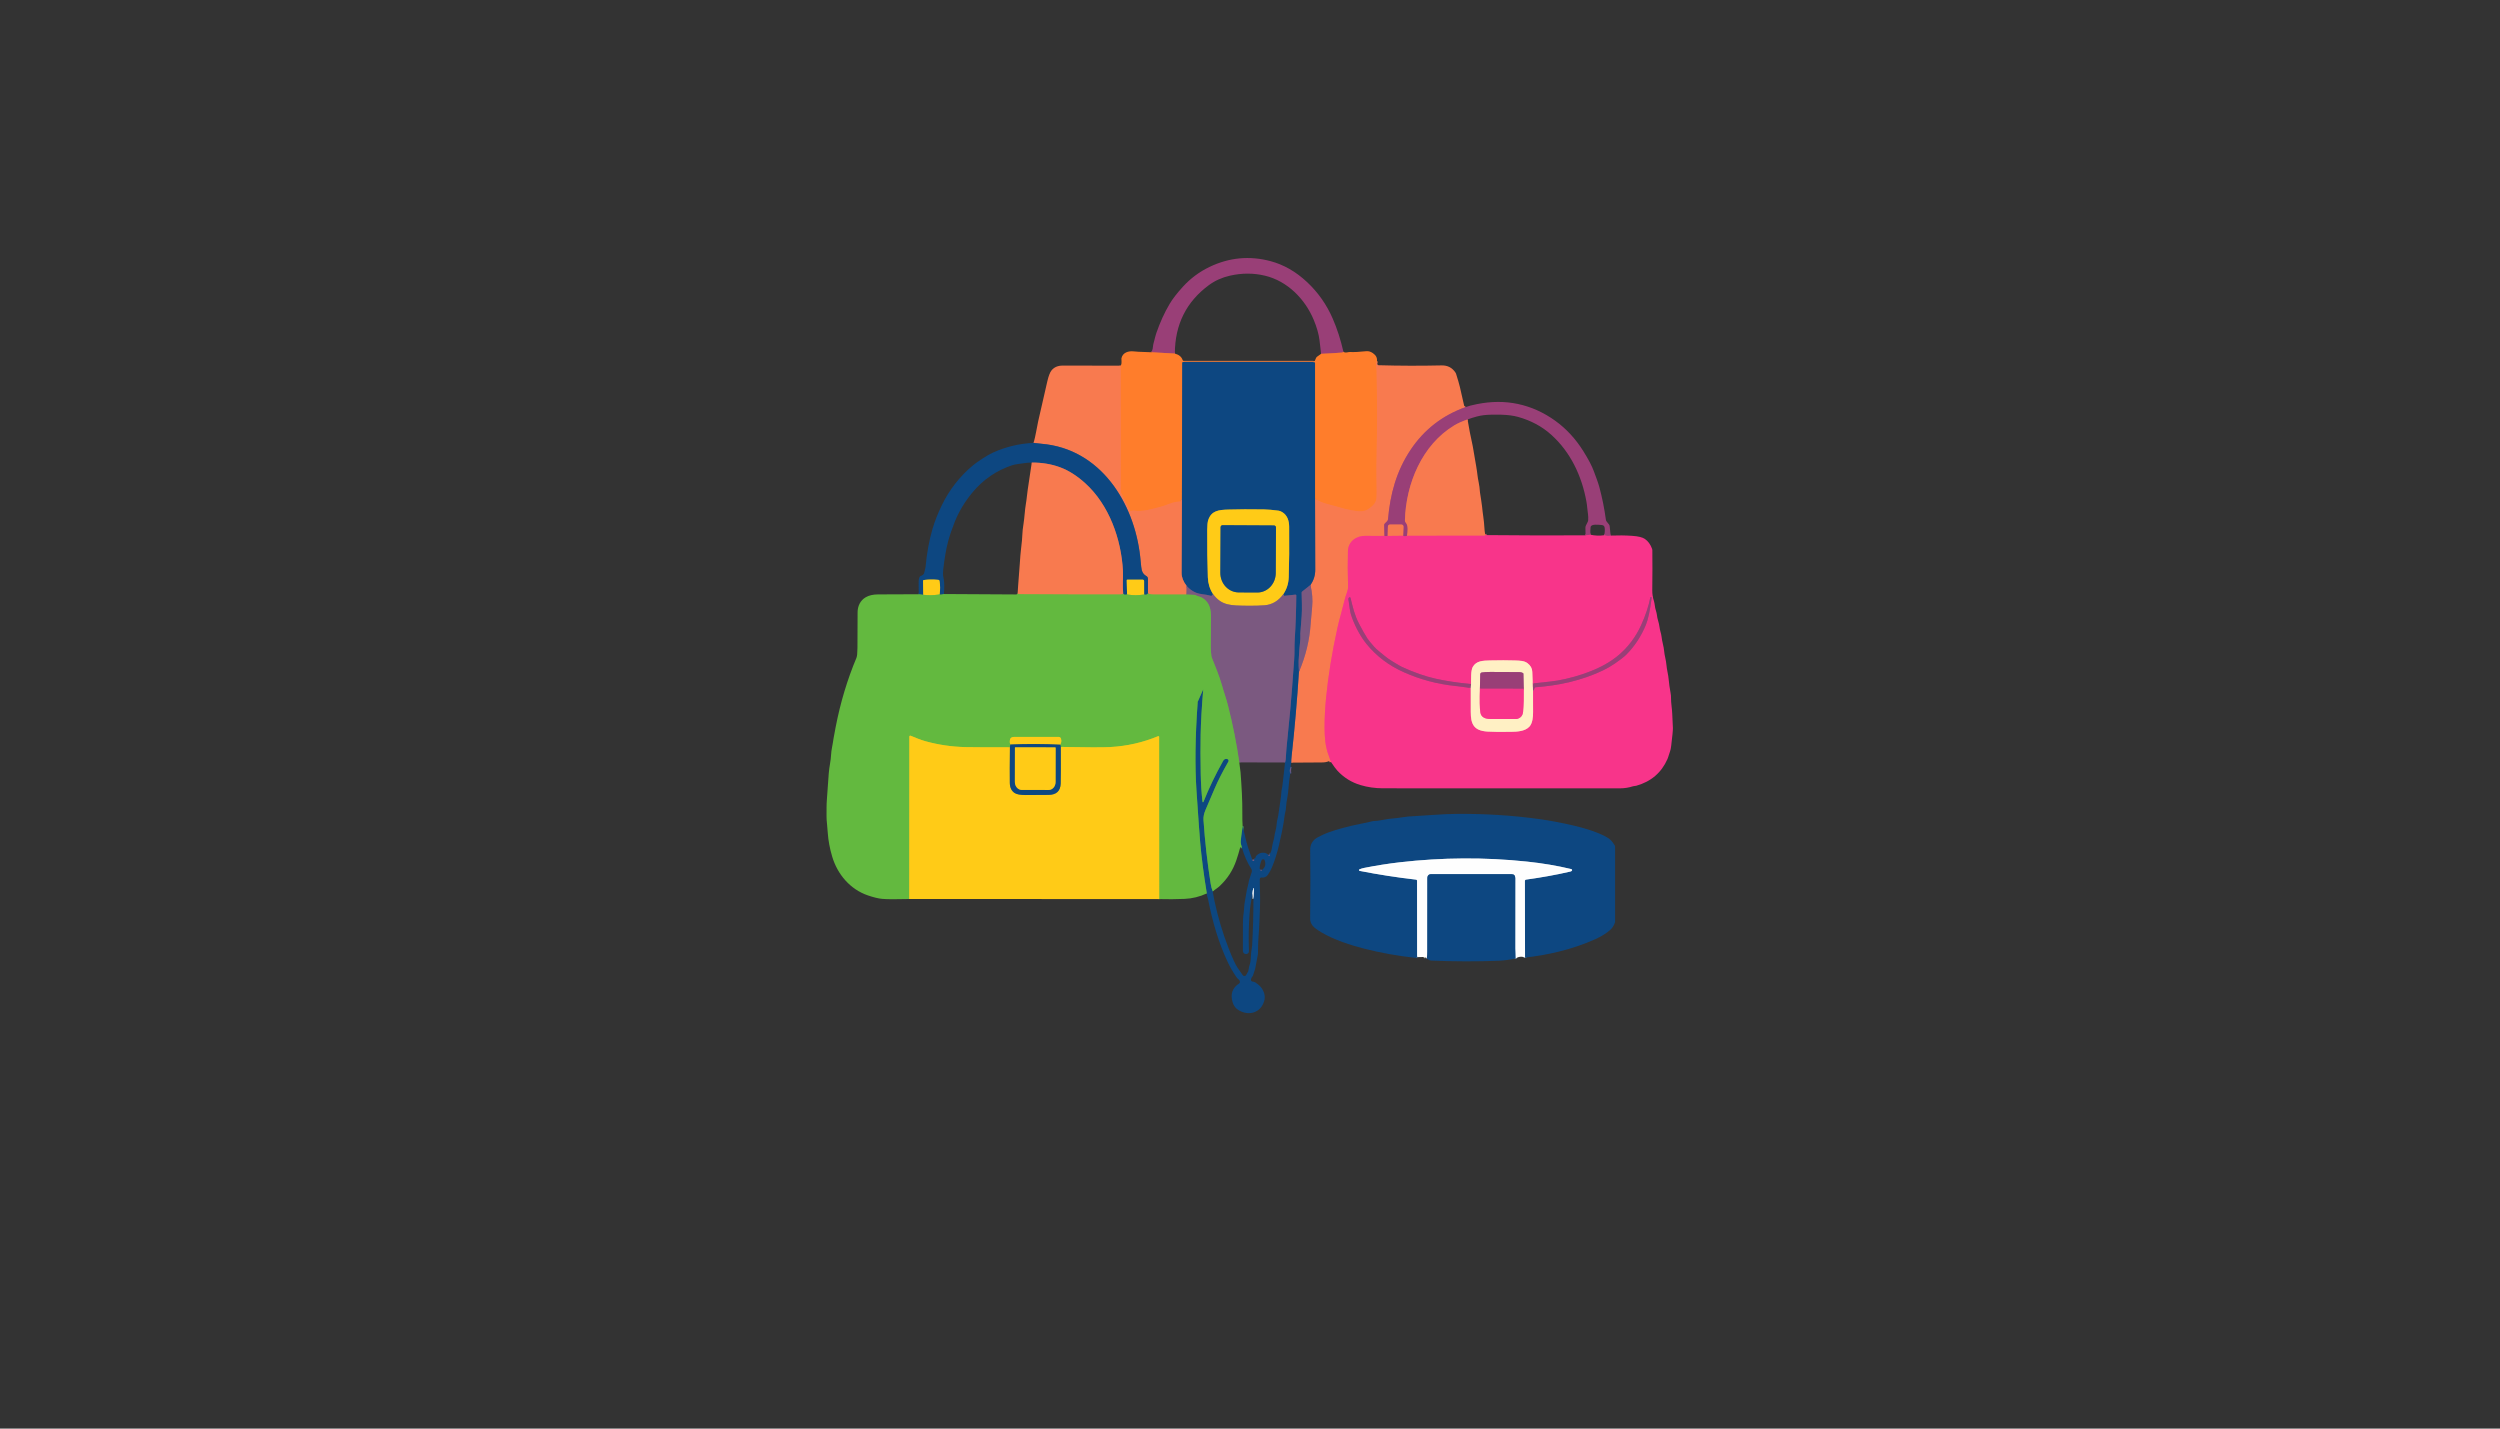 <?xml version="1.0" encoding="utf-8"?>
<svg xmlns="http://www.w3.org/2000/svg" width="490pt" height="280pt" viewBox="0 0 490 280" version="1.1" xmlns:xlink="http://www.w3.org/1999/xlink">
	<rect x="0" y="0" width="490" height="280" fill="#333333" stroke="none"/>
	<g id="surface2" data-size="165.88928797765 148" data-bboxpos="162 50.573143420062" data-pivot="244.94464398882 124.57314342006" data-center="244.94464398882 124.57314342006">
		<path vector-effect="non-scaling-stroke" d="M 263.317 68.97 Q 263.178 69.089 263.002 69.105 Q 260.96 69.276 258.934 69.349" style="fill:none;stroke-width:0.50;stroke:#cc5e51;"/>
		<path vector-effect="non-scaling-stroke" d="M 230.269 69.301 L 225.712 69.043" style="fill:none;stroke-width:0.50;stroke:#cc5e51;"/>
		<path vector-effect="non-scaling-stroke" d="M 269.882 70.774 Q 269.617 71.092 269.694 71.649 Q 269.811 72.477 269.813 72.557 Q 269.994 81.347 269.816 89.514 Q 269.763 91.888 269.795 93.509 Q 269.854 96.603 269.809 97.508 C 269.752 98.588 268.967 99.294 268.121 99.825 C 267.202 100.401 266.098 100.222 264.982 100.028 Q 263.466 99.765 261.819 99.237 Q 261.634 99.178 259.983 98.743 Q 258.79 98.425 257.749 97.748" style="fill:none;stroke-width:0.50;stroke:#fc7c3d;"/>
		<path vector-effect="non-scaling-stroke" d="M 257.749 97.748 Q 257.742 84.502 257.747 71.19 C 257.747 71.076 257.649 70.991 257.548 71.018 Q 257.48 71.037 257.404 70.973 C 257.386 70.957 257.361 70.948 257.338 70.948 L 231.906 70.948 C 231.804 70.948 231.721 71.03 231.721 71.133 L 231.657 97.723" style="fill:none;stroke-width:0.50;stroke:#866256;"/>
		<path vector-effect="non-scaling-stroke" d="M 231.657 97.723 L 231.339 98.213 C 231.298 98.277 231.227 98.313 231.152 98.315 C 229.851 98.343 228.708 99.017 227.525 99.324 C 225.71 99.795 223.853 100.36 222.282 100.092 C 222.193 100.076 222.102 100.076 222.013 100.092 L 221.626 100.156 C 221.567 100.168 221.507 100.138 221.48 100.083 L 219.84 96.864 C 219.728 96.646 219.671 96.404 219.671 96.157 L 219.666 71.672" style="fill:none;stroke-width:0.50;stroke:#fc7c3d;"/>
		<path vector-effect="non-scaling-stroke" d="M 287.237 79.799 Q 280.455 82.229 276.495 88.138 C 273.696 92.316 272.47 96.87 272.052 101.773 C 272.038 101.921 271.974 102.061 271.869 102.168 L 271.414 102.621 C 271.336 102.699 271.295 102.804 271.297 102.916 L 271.352 105.033" style="fill:none;stroke-width:0.50;stroke:#c95d63;"/>
		<path vector-effect="non-scaling-stroke" d="M 271.352 105.033 Q 269.548 105.068 267.735 105.024 C 265.912 104.979 264.255 106.053 264.195 108.027 Q 264.101 111.145 264.223 114.987 C 264.232 115.296 264.181 115.604 264.074 115.895 C 263.557 117.292 263.283 118.691 262.869 120.184 Q 262.405 121.849 262.153 122.99 Q 260.539 130.311 259.917 136.723 Q 259.604 139.947 259.615 142.664 C 259.622 144.541 259.768 146.386 260.427 148.087 Q 260.667 148.707 260.868 149.354" style="fill:none;stroke-width:0.50;stroke:#f8576d;"/>
		<path vector-effect="non-scaling-stroke" d="M 253.076 149.478 Q 253.08 148.892 253.162 148.154 Q 254.075 139.835 254.589 131.702" style="fill:none;stroke-width:0.50;stroke:#836168;"/>
		<path vector-effect="non-scaling-stroke" d="M 254.589 131.702 Q 256.581 127.06 256.894 122.196 Q 256.965 121.117 257.18 118.97 Q 257.386 116.91 256.848 114.653" style="fill:none;stroke-width:0.50;stroke:#ba6a68;"/>
		<path vector-effect="non-scaling-stroke" d="M 256.848 114.653 Q 257.804 113.313 257.79 111.626 Q 257.763 108.253 257.749 97.748" style="fill:none;stroke-width:0.50;stroke:#836168;"/>
		<path vector-effect="non-scaling-stroke" d="M 232.579 114.836 L 232.544 116.526" style="fill:none;stroke-width:0.50;stroke:#ba6a68;"/>
		<path vector-effect="non-scaling-stroke" d="M 232.544 116.526 Q 229.35 116.544 226.234 116.528 Q 225.374 116.523 224.996 116.313" style="fill:none;stroke-width:0.50;stroke:#ae9a47;"/>
		<path vector-effect="non-scaling-stroke" d="M 224.996 116.313 L 224.999 113.437 C 225.001 113.215 224.88 113.009 224.683 112.902 C 224.013 112.531 223.762 111.953 223.682 111.113 Q 223.528 109.561 223.474 109.058 C 222.294 98.553 215.713 87.955 204.136 86.979 Q 203.343 86.912 202.588 86.805" style="fill:none;stroke-width:0.50;stroke:#836168;"/>
		<path vector-effect="non-scaling-stroke" d="M 256.848 114.653 L 255.216 115.952 C 255.154 116 255.117 116.075 255.12 116.155 C 255.138 117.68 255.236 119.126 255.131 120.717 Q 255.019 122.375 254.864 124.145 C 254.841 124.392 254.905 124.885 254.871 125.212 Q 254.633 127.398 254.53 129.555 C 254.496 130.247 254.562 130.956 254.589 131.702" style="fill:none;stroke-width:0.50;stroke:#445081;"/>
		<path vector-effect="non-scaling-stroke" d="M 252.959 150.282 Q 252.694 150.968 252.888 151.631" style="fill:none;stroke-width:0.50;stroke:#445081;"/>
		<path vector-effect="non-scaling-stroke" d="M 236.535 175.108 Q 235.624 169.572 235.236 165.115 Q 235.039 162.881 234.511 154.984 Q 234.024 147.703 234.733 137.814 Q 234.749 137.599 234.735 137.61 C 234.733 137.613 234.73 137.61 234.73 137.608 L 235.821 135.134 C 235.821 135.132 235.823 135.132 235.826 135.132 C 235.828 135.132 235.83 135.134 235.83 135.136 Q 235.403 140.256 235.327 143.981 Q 235.259 147.344 235.343 151.698 Q 235.403 154.689 235.691 157.151 C 235.702 157.25 235.837 157.268 235.874 157.176 Q 237.497 153.099 239.768 149.077 C 239.907 148.83 240.188 148.7 240.467 148.755 L 240.529 148.766 C 240.76 148.812 240.877 149.068 240.76 149.272 Q 239.02 152.32 238.089 154.517 Q 236.786 157.599 236.285 158.738 C 235.983 159.424 235.839 160.099 235.883 160.73 Q 236.31 167.027 237.294 173.221 Q 237.419 174.017 237.692 174.703" style="fill:none;stroke-width:0.50;stroke:#388060;"/>
		<path vector-effect="non-scaling-stroke" d="M 245.676 176.171 L 245.768 174.099 C 245.768 174.076 245.752 174.056 245.729 174.051 C 245.708 174.047 245.685 174.058 245.676 174.081 Q 245.491 174.573 245.468 175.144" style="fill:none;stroke-width:0.50;stroke:#86a3c0;"/>
		<path vector-effect="non-scaling-stroke" d="M 243.447 166.229 Q 243.154 165.385 243.182 164.903 Q 243.216 164.292 243.557 161.939" style="fill:none;stroke-width:0.50;stroke:#388060;"/>
		<path vector-effect="non-scaling-stroke" d="M 245.45 168.52 Q 245.491 168.669 245.56 168.726 Q 245.649 168.801 245.77 168.698 Q 245.907 168.584 245.729 168.477" style="fill:none;stroke-width:0.50;stroke:#445081;"/>
		<path vector-effect="non-scaling-stroke" d="M 248.633 167.578 C 248.594 167.681 248.692 167.8 248.8 167.736 Q 248.877 167.688 248.868 167.592 Q 248.864 167.53 248.775 167.525" style="fill:none;stroke-width:0.50;stroke:#445081;"/>
		<path vector-effect="non-scaling-stroke" d="M 251.871 149.448 Q 252.044 148.933 252.063 147.868 Q 252.074 147.282 252.374 144.381 Q 253.037 137.955 253.245 134.839 Q 253.425 132.154 253.654 129.344 C 253.766 127.956 253.677 126.726 253.768 125.347 Q 254.036 121.248 254.075 116.72 C 254.075 116.617 253.986 116.537 253.885 116.549 L 251.743 116.78 C 251.626 116.793 251.525 116.7 251.53 116.583 L 251.534 116.455" style="fill:none;stroke-width:0.50;stroke:#445081;"/>
		<path vector-effect="non-scaling-stroke" d="M 251.534 116.455 Q 252.525 114.982 252.589 113.167 Q 252.735 108.996 252.675 103.229 C 252.664 102.029 252.298 100.991 251.354 100.399 Q 250.944 100.14 250.615 100.094 Q 248.939 99.866 247.727 99.845 Q 243.774 99.781 240.696 99.877 C 238.89 99.934 237.408 100.072 236.8 101.974 Q 236.626 102.52 236.617 103.851 Q 236.587 108.955 236.738 113.167 Q 236.802 114.971 237.746 116.425" style="fill:none;stroke-width:0.50;stroke:#86894c;"/>
		<path vector-effect="non-scaling-stroke" d="M 237.746 116.425 Q 237.724 116.606 237.543 116.727 C 237.465 116.78 237.367 116.796 237.275 116.768 C 236.308 116.466 235.249 116.533 234.342 116.139 Q 233.336 115.703 232.579 114.836" style="fill:none;stroke-width:0.50;stroke:#445081;"/>
		<path vector-effect="non-scaling-stroke" d="M 232.579 114.836 Q 231.593 113.562 231.593 112.312 Q 231.6 105.02 231.657 97.723" style="fill:none;stroke-width:0.50;stroke:#836168;"/>
		<path vector-effect="non-scaling-stroke" d="M 315.689 104.974 Q 315.211 105.123 314.397 104.91" style="fill:none;stroke-width:0.50;stroke:#c93a81;"/>
		<path vector-effect="non-scaling-stroke" d="M 311.756 104.812 L 310.766 104.926" style="fill:none;stroke-width:0.50;stroke:#c93a81;"/>
		<path vector-effect="non-scaling-stroke" d="M 287.637 82.211 Q 286.007 82.79 285.04 83.375 C 278.713 87.194 275.559 94.833 275.365 101.995 C 275.361 102.155 275.418 102.31 275.525 102.427 C 276.042 102.989 275.932 104.107 275.777 105.017" style="fill:none;stroke-width:0.50;stroke:#c95d63;"/>
		<path vector-effect="non-scaling-stroke" d="M 275.777 105.017 Q 275.262 105.198 275.015 105.013" style="fill:none;stroke-width:0.50;stroke:#c93a81;"/>
		<path vector-effect="non-scaling-stroke" d="M 275.015 105.013 L 275.086 103.227 C 275.095 102.998 274.91 102.809 274.681 102.809 L 272.434 102.809 C 272.216 102.809 272.038 102.982 272.031 103.2 L 271.983 105.045" style="fill:none;stroke-width:0.50;stroke:#c95d63;"/>
		<path vector-effect="non-scaling-stroke" d="M 271.983 105.045 Q 271.656 105.129 271.352 105.033" style="fill:none;stroke-width:0.50;stroke:#c93a81;"/>
		<path vector-effect="non-scaling-stroke" d="M 242.905 149.43 Q 242.102 143.857 240.698 138.328 C 240.296 136.741 239.877 135.678 239.512 134.334 C 239.031 132.573 238.002 130.124 237.515 128.894 C 237.477 128.793 237.449 128.688 237.433 128.581 Q 237.314 127.746 237.312 126.662 Q 237.307 123.932 237.353 121.227 C 237.385 119.489 237.138 118.158 235.727 117.219 C 235.318 116.946 234.756 116.894 234.294 116.64 C 234.25 116.617 234.202 116.603 234.152 116.601 L 232.544 116.526" style="fill:none;stroke-width:0.50;stroke:#6f8960;"/>
		<path vector-effect="non-scaling-stroke" d="M 227.203 176.217 L 227.192 144.433 C 227.192 144.326 227.082 144.255 226.981 144.296 Q 222.52 146.148 217.657 146.42 Q 215.455 146.544 207.913 146.398" style="fill:none;stroke-width:0.50;stroke:#b1c22b;"/>
		<path vector-effect="non-scaling-stroke" d="M 207.913 146.398 L 207.813 145.961" style="fill:none;stroke-width:0.50;stroke:#388060;"/>
		<path vector-effect="non-scaling-stroke" d="M 207.813 145.961 Q 208.138 145.378 207.948 144.758 C 207.888 144.568 207.715 144.44 207.518 144.438 Q 203.164 144.415 198.74 144.438 Q 198.326 144.44 198.086 144.689 C 198.038 144.742 198.003 144.804 197.985 144.872 Q 197.818 145.549 198.058 145.929" style="fill:none;stroke-width:0.50;stroke:#b1c22b;"/>
		<path vector-effect="non-scaling-stroke" d="M 198.058 145.929 Q 197.944 146.24 197.946 146.466" style="fill:none;stroke-width:0.50;stroke:#388060;"/>
		<path vector-effect="non-scaling-stroke" d="M 197.946 146.466 Q 191.148 146.473 189.191 146.43 Q 185.215 146.34 181.426 145.293 C 180.369 145 179.505 144.619 178.488 144.205 C 178.364 144.154 178.232 144.246 178.232 144.376 L 178.216 176.203" style="fill:none;stroke-width:0.50;stroke:#b1c22b;"/>
		<path vector-effect="non-scaling-stroke" d="M 224.996 116.313 Q 224.729 116.688 224.249 116.517" style="fill:none;stroke-width:0.50;stroke:#388060;"/>
		<path vector-effect="non-scaling-stroke" d="M 224.249 116.517 L 224.244 113.887 C 224.244 113.736 224.121 113.613 223.97 113.613 L 220.954 113.613 C 220.888 113.613 220.833 113.668 220.835 113.734 L 220.904 116.505" style="fill:none;stroke-width:0.50;stroke:#86894c;"/>
		<path vector-effect="non-scaling-stroke" d="M 220.904 116.505 Q 220.35 116.668 220.147 116.379" style="fill:none;stroke-width:0.50;stroke:#388060;"/>
		<path vector-effect="non-scaling-stroke" d="M 220.147 116.379 C 219.989 114.85 220.158 113.032 220.096 111.873 C 219.765 105.671 217.396 98.958 212.695 94.707 Q 210.262 92.505 207.758 91.582 Q 205.211 90.644 202.225 90.665" style="fill:none;stroke-width:0.50;stroke:#836168;"/>
		<path vector-effect="non-scaling-stroke" d="M 185.007 116.43 Q 184.565 116.565 184.275 116.544 Q 184.119 116.533 184.172 116.437" style="fill:none;stroke-width:0.50;stroke:#388060;"/>
		<path vector-effect="non-scaling-stroke" d="M 184.172 116.437 Q 184.362 115.097 184.142 113.841 C 184.124 113.741 184.042 113.665 183.941 113.654 Q 182.43 113.496 181.053 113.688 C 180.975 113.7 180.918 113.766 180.921 113.844 L 180.959 116.576" style="fill:none;stroke-width:0.50;stroke:#86894c;"/>
		<path vector-effect="non-scaling-stroke" d="M 180.959 116.576 L 180.068 116.471" style="fill:none;stroke-width:0.50;stroke:#388060;"/>
		<path vector-effect="non-scaling-stroke" d="M 251.534 116.455 Q 250.094 118.43 247.915 118.629 Q 246.497 118.757 244.284 118.721 C 241.261 118.673 239.427 118.723 237.746 116.425" style="fill:none;stroke-width:0.50;stroke:#bd924c;"/>
		<path vector-effect="non-scaling-stroke" d="M 275.015 105.013 L 271.983 105.045" style="fill:none;stroke-width:0.50;stroke:#f8576d;"/>
		<path vector-effect="non-scaling-stroke" d="M 291.097 104.764 Q 291.216 104.903 291.09 104.983 C 291.072 104.995 291.051 104.999 291.03 104.999 L 275.777 105.017" style="fill:none;stroke-width:0.50;stroke:#f8576d;"/>
		<path vector-effect="non-scaling-stroke" d="M 224.249 116.517 Q 222.57 116.807 220.904 116.505" style="fill:none;stroke-width:0.50;stroke:#b1c22b;"/>
		<path vector-effect="non-scaling-stroke" d="M 197.946 146.466 Q 197.894 151.19 197.926 153.468 Q 197.946 154.81 198.87 155.425 Q 199.469 155.823 201.058 155.827 Q 202.474 155.83 205.513 155.798 Q 207.813 155.775 207.891 153.582 Q 207.941 152.137 207.913 146.398" style="fill:none;stroke-width:0.50;stroke:#86894c;"/>
		<path vector-effect="non-scaling-stroke" d="M 184.172 116.437 Q 184.051 116.521 183.925 116.539 Q 182.423 116.764 180.959 116.576" style="fill:none;stroke-width:0.50;stroke:#b1c22b;"/>
		<path vector-effect="non-scaling-stroke" d="M 207.813 145.961 Q 202.947 145.716 198.058 145.929" style="fill:none;stroke-width:0.50;stroke:#86894c;"/>
		<path vector-effect="non-scaling-stroke" d="M 220.147 116.379 Q 219.891 116.512 219.66 116.514 Q 212.333 116.544 199.885 116.466 C 199.828 116.466 199.771 116.457 199.714 116.439 L 199.453 116.363" style="fill:none;stroke-width:0.50;stroke:#ae9a47;"/>
		<path vector-effect="non-scaling-stroke" d="M 298.905 187.682 L 298.88 172.666 C 298.88 172.533 298.979 172.421 299.109 172.403 Q 303.764 171.762 307.782 170.825 Q 307.953 170.786 308.063 170.69 C 308.184 170.583 308.134 170.381 307.976 170.342 Q 303.847 169.35 299.287 168.872 Q 286.892 167.569 274.366 169.009 Q 270.945 169.403 267.341 170.118 Q 266.916 170.203 266.466 170.386 C 266.317 170.448 266.338 170.665 266.495 170.695 Q 271.988 171.774 277.567 172.412 C 277.668 172.423 277.743 172.508 277.743 172.608 Q 277.729 180.207 277.757 187.368 Q 277.757 187.476 277.848 187.595" style="fill:none;stroke-width:0.50;stroke:#86a3c0;"/>
		<path vector-effect="non-scaling-stroke" d="M 297.042 187.86 C 297.046 187.188 296.982 186.44 296.982 185.907 Q 296.996 172.677 296.991 172.103 Q 296.985 171.335 296.262 171.335 Q 281.285 171.335 280.592 171.326 Q 279.755 171.314 279.755 172.163 Q 279.764 177.106 279.744 186.511 Q 279.744 187.179 279.655 187.837" style="fill:none;stroke-width:0.50;stroke:#86a3c0;"/>
		<path vector-effect="non-scaling-stroke" d="M 279.275 187.586 Q 279.06 187.512 278.985 187.572" style="fill:none;stroke-width:0.50;stroke:#fff7e1;"/>
		<path vector-effect="non-scaling-stroke" d="M 247.089 170.512 C 247.016 170.626 247.169 170.711 247.265 170.653 Q 247.297 170.637 247.311 170.541" style="fill:none;stroke-width:0.50;stroke:#445081;"/>
		<path vector-effect="non-scaling-stroke" d="M 249.698 102.987 L 239.633 102.934 C 239.416 102.932 239.237 103.108 239.235 103.328 L 239.189 112.268 C 239.178 114.381 240.781 116.1 242.768 116.112 L 246.426 116.13 C 248.413 116.142 250.034 114.436 250.046 112.323 L 250.092 103.383 C 250.094 103.165 249.918 102.987 249.698 102.987" style="fill:none;stroke-width:0.50;stroke:#86894c;"/>
		<path vector-effect="non-scaling-stroke" d="M 300.435 134.656 Q 300.364 133.172 300.328 131.688 Q 300.302 130.675 299.388 129.982 C 298.736 129.491 297.842 129.486 296.946 129.454 Q 294.838 129.383 292.032 129.449 C 290.639 129.481 289.357 129.511 288.666 130.716 C 288.261 131.425 288.353 133.078 288.33 134.075" style="fill:none;stroke-width:0.50;stroke:#fc92a7;"/>
		<path vector-effect="non-scaling-stroke" d="M 288.33 134.075 Q 284.39 133.698 281.338 133.012 Q 278.317 132.333 274.814 130.732 Q 274.48 130.581 273.053 129.717 Q 271.981 129.068 271.389 128.553 C 270.623 127.885 269.957 127.462 269.313 126.735 Q 268.306 125.597 268.009 125.135 Q 267.335 124.09 266.358 122.215 C 265.492 120.552 265.158 119.02 264.705 117.187 C 264.678 117.077 264.552 117.024 264.454 117.081 L 264.444 117.086 C 264.33 117.152 264.266 117.28 264.282 117.413 Q 264.584 119.818 264.776 120.424 C 265.38 122.338 266.5 124.581 267.858 126.246 Q 270.778 129.82 275.194 131.777 Q 280.007 133.911 285.238 134.452 C 286.325 134.565 287.255 134.72 288.27 134.864" style="fill:none;stroke-width:0.50;stroke:#c93a81;"/>
		<path vector-effect="non-scaling-stroke" d="M 288.27 134.864 Q 288.275 137.167 288.27 139.522 C 288.266 141.952 288.883 143.215 291.52 143.384 Q 293.047 143.482 296.123 143.436 C 297.362 143.416 298.862 143.359 299.747 142.437 C 300.392 141.767 300.488 140.459 300.481 139.577 Q 300.46 137.5 300.472 135.472" style="fill:none;stroke-width:0.50;stroke:#fc92a7;"/>
		<path vector-effect="non-scaling-stroke" d="M 300.472 135.472 Q 300.675 135.253 300.803 134.825 C 300.821 134.759 300.879 134.711 300.947 134.706 C 305.573 134.352 309.929 133.412 314.17 131.409 Q 315.343 130.856 316.571 130.012 Q 318.124 128.946 318.764 128.299 Q 321.209 125.839 322.592 122.473 Q 323.262 120.85 323.728 117.182 C 323.74 117.102 323.687 117.027 323.607 117.006 L 323.6 117.004 C 323.539 116.988 323.479 117.027 323.468 117.088 Q 322.962 119.661 321.684 122.478 Q 320.102 125.969 317.294 128.363 Q 315.033 130.291 311.61 131.619 Q 308.589 132.792 305.278 133.389 Q 304.407 133.547 300.648 133.931 C 300.575 133.938 300.513 133.988 300.495 134.059 Q 300.417 134.336 300.435 134.656" style="fill:none;stroke-width:0.50;stroke:#c93a81;"/>
		<path vector-effect="non-scaling-stroke" d="M 300.472 135.472 L 300.435 134.656" style="fill:none;stroke-width:0.50;stroke:#cc989e;"/>
		<path vector-effect="non-scaling-stroke" d="M 288.33 134.075 L 288.27 134.864" style="fill:none;stroke-width:0.50;stroke:#cc989e;"/>
		<path vector-effect="non-scaling-stroke" d="M 290.068 134.713 Q 289.947 138.459 290.152 139.668 C 290.317 140.626 291.152 140.912 292.046 140.921 Q 294.062 140.942 297.229 140.926 C 297.293 140.926 297.36 140.917 297.421 140.896 Q 298.432 140.578 298.526 139.504 Q 298.704 137.489 298.661 135.001" style="fill:none;stroke-width:0.50;stroke:#fc92a7;"/>
		<path vector-effect="non-scaling-stroke" d="M 298.661 135.001 L 298.594 132.077 C 298.592 132.004 298.553 131.937 298.489 131.903 Q 298.174 131.727 297.801 131.727 Q 292.844 131.702 292.144 131.702 Q 290.973 131.702 290.434 131.8 C 290.258 131.832 290.129 131.983 290.125 132.161 L 290.068 134.713" style="fill:none;stroke-width:0.50;stroke:#cc989e;"/>
		<path vector-effect="non-scaling-stroke" d="M 298.661 135.001 L 290.198 134.99 C 290.143 134.99 290.093 134.953 290.075 134.901 Q 290.047 134.823 290.068 134.713" style="fill:none;stroke-width:0.50;stroke:#c93a81;"/>
		<path vector-effect="non-scaling-stroke" d="M 206.811 146.487 L 199.019 146.473 C 198.968 146.473 198.927 146.514 198.927 146.564 L 198.916 153.271 C 198.914 154.128 199.524 154.824 200.276 154.826 L 205.526 154.835 C 206.279 154.837 206.889 154.142 206.891 153.285 L 206.903 146.578 C 206.903 146.528 206.862 146.487 206.811 146.487" style="fill:none;stroke-width:0.50;stroke:#86894c;"/>
		<path d="M 263.317 68.97 Q 263.178 69.089 263.002 69.105 Q 260.96 69.276 258.934 69.349 Q 258.783 67.98 258.621 66.658 Q 258.403 64.884 257.489 62.688 C 255.771 58.57 252.321 55.088 247.942 54.036 Q 244.597 53.231 241.055 54.034 Q 238.734 54.562 236.928 55.895 Q 230.292 60.795 230.269 69.301 L 225.712 69.043 Q 225.987 68.316 226.016 67.669 C 226.019 67.591 226.032 67.515 226.055 67.442 C 226.261 66.747 226.416 65.935 226.654 65.245 Q 227.731 62.128 229.24 59.579 Q 230.118 58.095 231.856 56.192 Q 234.102 53.734 237.097 52.303 Q 242.85 49.554 248.978 51.173 Q 252.888 52.204 256.172 55.278 Q 259.403 58.296 261.202 62.421 Q 262.508 65.412 263.317 68.97 Z" style="fill:#993f77;"/>
		<path d="M 269.882 70.774 Q 269.617 71.092 269.694 71.649 Q 269.811 72.477 269.813 72.557 Q 269.994 81.347 269.816 89.514 Q 269.763 91.888 269.795 93.509 Q 269.854 96.603 269.809 97.508 C 269.752 98.588 268.967 99.294 268.121 99.825 C 267.202 100.401 266.098 100.222 264.982 100.028 Q 263.466 99.765 261.819 99.237 Q 261.634 99.178 259.983 98.743 Q 258.79 98.425 257.749 97.748 Q 257.742 84.502 257.747 71.19 C 257.747 71.076 257.649 70.991 257.548 71.018 Q 257.48 71.037 257.404 70.973 C 257.386 70.957 257.361 70.948 257.338 70.948 L 231.906 70.948 C 231.804 70.948 231.721 71.03 231.721 71.133 L 231.657 97.723 L 231.339 98.213 C 231.298 98.277 231.227 98.313 231.152 98.315 C 229.851 98.343 228.708 99.017 227.525 99.324 C 225.71 99.795 223.853 100.36 222.282 100.092 C 222.193 100.076 222.102 100.076 222.013 100.092 L 221.626 100.156 C 221.567 100.168 221.507 100.138 221.48 100.083 L 219.84 96.864 C 219.728 96.646 219.671 96.404 219.671 96.157 L 219.666 71.672 Q 219.847 71.348 219.822 70.95 Q 219.781 70.316 219.799 70.239 C 220.041 69.07 221.189 68.759 222.221 68.871 Q 222.788 68.933 223.16 68.947 Q 224.45 68.992 225.712 69.043 L 230.269 69.301 Q 231.474 69.624 231.785 70.547 C 231.842 70.717 232.003 70.831 232.181 70.831 L 257.525 70.831 C 257.601 70.831 257.672 70.785 257.701 70.717 L 257.969 70.111 C 257.999 70.044 258.047 69.985 258.106 69.941 L 258.934 69.349 Q 260.96 69.276 263.002 69.105 Q 263.178 69.089 263.317 68.97 C 263.811 69.244 264.188 68.972 264.593 68.992 Q 265.725 69.054 267.792 68.835 Q 268.437 68.764 269.095 69.221 Q 270.005 69.852 269.882 70.774 Z" style="fill:#ff7d2b;"/>
		<path d="M 269.882 70.774 Q 269.868 71.24 269.985 71.464 C 270.021 71.535 270.095 71.581 270.175 71.583 Q 276.376 71.762 282.543 71.62 Q 284.34 71.579 285.303 73.072 C 285.337 73.127 285.364 73.186 285.385 73.248 Q 285.947 75.029 286.144 75.873 Q 286.574 77.704 286.972 79.513 Q 286.995 79.616 287.237 79.799 Q 280.455 82.229 276.495 88.138 C 273.696 92.316 272.47 96.87 272.052 101.773 C 272.038 101.921 271.974 102.061 271.869 102.168 L 271.414 102.621 C 271.336 102.699 271.295 102.804 271.297 102.916 L 271.352 105.033 Q 269.548 105.068 267.735 105.024 C 265.912 104.979 264.255 106.053 264.195 108.027 Q 264.101 111.145 264.223 114.987 C 264.232 115.296 264.181 115.604 264.074 115.895 C 263.557 117.292 263.283 118.691 262.869 120.184 Q 262.405 121.849 262.153 122.99 Q 260.539 130.311 259.917 136.723 Q 259.604 139.947 259.615 142.664 C 259.622 144.541 259.768 146.386 260.427 148.087 Q 260.667 148.707 260.868 149.354 L 260.603 149.215 C 260.541 149.183 260.468 149.18 260.404 149.21 Q 259.896 149.436 259.089 149.439 Q 256.103 149.441 253.076 149.478 Q 253.08 148.892 253.162 148.154 Q 254.075 139.835 254.589 131.702 Q 256.581 127.06 256.894 122.196 Q 256.965 121.117 257.18 118.97 Q 257.386 116.91 256.848 114.653 Q 257.804 113.313 257.79 111.626 Q 257.763 108.253 257.749 97.748 Q 258.79 98.425 259.983 98.743 Q 261.634 99.178 261.819 99.237 Q 263.466 99.765 264.982 100.028 C 266.098 100.222 267.202 100.401 268.121 99.825 C 268.967 99.294 269.752 98.588 269.809 97.508 Q 269.854 96.603 269.795 93.509 Q 269.763 91.888 269.816 89.514 Q 269.994 81.347 269.813 72.557 Q 269.811 72.477 269.694 71.649 Q 269.617 71.092 269.882 70.774 Z" style="fill:#f87a4f;"/>
		<path d="M 257.749 97.748 Q 257.763 108.253 257.79 111.626 Q 257.804 113.313 256.848 114.653 L 255.216 115.952 C 255.154 116 255.117 116.075 255.12 116.155 C 255.138 117.68 255.236 119.126 255.131 120.717 Q 255.019 122.375 254.864 124.145 C 254.841 124.392 254.905 124.885 254.871 125.212 Q 254.633 127.398 254.53 129.555 C 254.496 130.247 254.562 130.956 254.589 131.702 Q 254.075 139.835 253.162 148.154 Q 253.08 148.892 253.076 149.478 L 252.959 150.282 Q 252.694 150.968 252.888 151.631 Q 252.653 152.99 252.552 154.391 Q 252.472 155.498 252.346 156.163 Q 252.101 157.446 252.088 157.936 Q 252.067 158.711 251.823 159.612 Q 251.82 159.621 251.58 161.297 Q 251.406 162.516 250.67 165.696 Q 250.158 167.898 249.314 169.977 Q 249.015 170.713 248.498 171.465 C 248.196 171.904 247.768 172.041 247.272 171.993 C 247.085 171.975 246.92 172.121 246.916 172.311 C 246.89 173.919 247.048 175.849 246.961 177.678 C 246.845 180.145 246.854 181.471 246.666 183.669 Q 246.577 184.73 246.561 186.904 C 246.561 186.943 246.557 186.984 246.55 187.025 L 246.04 189.753 C 246.031 189.801 246.019 189.852 246.003 189.9 L 245.585 191.201 C 245.569 191.251 245.541 191.299 245.507 191.338 Q 245.253 191.628 245.187 191.967 C 245.148 192.161 245.276 192.351 245.47 192.385 L 245.8 192.447 C 245.882 192.463 245.957 192.495 246.026 192.541 Q 247.007 193.192 247.391 193.832 Q 248.107 195.031 247.791 196.16 C 247.135 198.508 244.771 199.231 242.704 197.953 Q 241.892 197.452 241.588 196.432 Q 240.879 194.036 242.889 192.744 C 242.955 192.701 243.001 192.634 243.015 192.557 C 243.106 192.076 242.589 191.889 242.356 191.544 Q 241.293 189.975 240.653 188.614 C 238.837 184.766 237.662 180.701 236.791 176.31 Q 236.788 176.304 236.628 175.718 Q 236.551 175.442 236.535 175.108 Q 235.624 169.572 235.236 165.115 Q 235.039 162.881 234.511 154.984 Q 234.024 147.703 234.733 137.814 Q 234.749 137.599 234.735 137.61 C 234.733 137.613 234.73 137.61 234.73 137.608 L 235.821 135.134 C 235.821 135.132 235.823 135.132 235.826 135.132 C 235.828 135.132 235.83 135.134 235.83 135.136 Q 235.403 140.256 235.327 143.981 Q 235.259 147.344 235.343 151.698 Q 235.403 154.689 235.691 157.151 C 235.702 157.25 235.837 157.268 235.874 157.176 Q 237.497 153.099 239.768 149.077 C 239.907 148.83 240.188 148.7 240.467 148.755 L 240.529 148.766 C 240.76 148.812 240.877 149.068 240.76 149.272 Q 239.02 152.32 238.089 154.517 Q 236.786 157.599 236.285 158.738 C 235.983 159.424 235.839 160.099 235.883 160.73 Q 236.31 167.027 237.294 173.221 Q 237.419 174.017 237.692 174.703 Q 237.829 175.624 238.009 176.461 Q 239.061 181.38 240.783 185.807 Q 241.963 188.841 242.585 189.712 Q 242.61 189.749 243.589 191.141 C 243.751 191.372 244.098 191.356 244.238 191.111 L 244.638 190.409 C 244.666 190.361 244.684 190.307 244.688 190.249 Q 244.755 189.559 245.041 188.749 Q 245.143 188.454 245.219 186.806 C 245.223 186.689 245.235 186.575 245.256 186.463 Q 245.404 185.601 245.416 185.386 Q 245.674 180.769 245.676 176.171 L 245.768 174.099 C 245.768 174.076 245.752 174.056 245.729 174.051 C 245.708 174.047 245.685 174.058 245.676 174.081 Q 245.491 174.573 245.468 175.144 C 245.262 176.418 245.02 177.689 244.926 178.954 Q 244.652 182.631 244.791 186.433 C 244.803 186.742 244.554 186.998 244.245 186.993 L 244.192 186.993 C 243.872 186.989 243.614 186.73 243.611 186.41 Q 243.595 184.551 243.614 181.195 Q 243.621 179.916 243.691 179.477 C 243.877 178.352 243.801 177.57 244.041 176.418 Q 244.201 175.652 244.275 175.06 C 244.368 174.287 244.684 173.4 244.791 172.643 C 244.798 172.604 244.807 172.567 244.819 172.531 L 245.336 170.923 C 245.402 170.715 245.372 170.487 245.256 170.301 Q 244.048 168.401 243.447 166.229 Q 243.154 165.385 243.182 164.903 Q 243.216 164.292 243.557 161.939 Q 244.336 165.346 244.755 166.503 Q 245.118 167.512 245.45 168.52 Q 245.491 168.669 245.56 168.726 Q 245.649 168.801 245.77 168.698 Q 245.907 168.584 245.729 168.477 Q 246.033 168.282 246.127 167.919 C 246.143 167.859 246.172 167.802 246.214 167.756 C 246.847 167.045 247.924 166.862 248.633 167.578 C 248.594 167.681 248.692 167.8 248.8 167.736 Q 248.877 167.688 248.868 167.592 Q 248.864 167.53 248.775 167.525 C 249.332 166.865 249.28 165.961 249.465 165.291 Q 249.751 164.256 249.76 164.068 C 249.79 163.471 250.199 162.323 250.222 161.564 Q 250.238 161.057 250.407 160.46 Q 250.544 159.968 250.688 158.802 Q 250.766 158.16 251.079 156.104 C 251.164 155.555 251.111 155.123 251.237 154.661 Q 251.322 154.352 251.404 153.584 Q 251.624 151.519 251.871 149.448 Q 252.044 148.933 252.063 147.868 Q 252.074 147.282 252.374 144.381 Q 253.037 137.955 253.245 134.839 Q 253.425 132.154 253.654 129.344 C 253.766 127.956 253.677 126.726 253.768 125.347 Q 254.036 121.248 254.075 116.72 C 254.075 116.617 253.986 116.537 253.885 116.549 L 251.743 116.78 C 251.626 116.793 251.525 116.7 251.53 116.583 L 251.534 116.455 Q 252.525 114.982 252.589 113.167 Q 252.735 108.996 252.675 103.229 C 252.664 102.029 252.298 100.991 251.354 100.399 Q 250.944 100.14 250.615 100.094 Q 248.939 99.866 247.727 99.845 Q 243.774 99.781 240.696 99.877 C 238.89 99.934 237.408 100.072 236.8 101.974 Q 236.626 102.52 236.617 103.851 Q 236.587 108.955 236.738 113.167 Q 236.802 114.971 237.746 116.425 Q 237.724 116.606 237.543 116.727 C 237.465 116.78 237.367 116.796 237.275 116.768 C 236.308 116.466 235.249 116.533 234.342 116.139 Q 233.336 115.703 232.579 114.836 Q 231.593 113.562 231.593 112.312 Q 231.6 105.02 231.657 97.723 L 231.721 71.133 C 231.721 71.03 231.804 70.948 231.906 70.948 L 257.338 70.948 C 257.361 70.948 257.386 70.957 257.404 70.973 Q 257.48 71.037 257.548 71.018 C 257.649 70.991 257.747 71.076 257.747 71.19 Q 257.742 84.502 257.749 97.748 Z M 247.089 170.512 C 247.016 170.626 247.169 170.711 247.265 170.653 Q 247.297 170.637 247.311 170.541 Q 248.326 169.769 247.864 168.614 C 247.759 168.353 247.393 168.344 247.277 168.6 Q 246.916 169.398 246.897 170.178 Q 246.895 170.269 246.959 170.363 Q 247.016 170.445 247.089 170.512 Z" style="fill:#0d4781;"/>
		<path d="M 219.666 71.672 L 219.671 96.157 C 219.671 96.404 219.728 96.646 219.84 96.864 L 221.48 100.083 C 221.507 100.138 221.567 100.168 221.626 100.156 L 222.013 100.092 C 222.102 100.076 222.193 100.076 222.282 100.092 C 223.853 100.36 225.71 99.795 227.525 99.324 C 228.708 99.017 229.851 98.343 231.152 98.315 C 231.227 98.313 231.298 98.277 231.339 98.213 L 231.657 97.723 Q 231.6 105.02 231.593 112.312 Q 231.593 113.562 232.579 114.836 L 232.544 116.526 Q 229.35 116.544 226.234 116.528 Q 225.374 116.523 224.996 116.313 L 224.999 113.437 C 225.001 113.215 224.88 113.009 224.683 112.902 C 224.013 112.531 223.762 111.953 223.682 111.113 Q 223.528 109.561 223.474 109.058 C 222.294 98.553 215.713 87.955 204.136 86.979 Q 203.343 86.912 202.588 86.805 C 202.991 85.415 203.242 83.631 203.473 82.623 Q 204.25 79.197 205.261 74.803 Q 205.643 73.133 206.123 72.566 Q 206.891 71.652 208.284 71.656 Q 213.886 71.672 219.666 71.672 Z" style="fill:#f87a4f;"/>
		<path d="M 315.689 104.974 Q 315.211 105.123 314.397 104.91 Q 314.607 104.297 314.518 103.451 Q 314.465 102.934 313.901 102.9 C 313.347 102.868 311.877 102.635 311.756 103.305 C 311.692 103.666 311.685 104.341 311.756 104.812 L 310.766 104.926 L 310.741 103.444 C 310.738 103.293 310.77 103.145 310.837 103.01 L 311.219 102.23 C 311.257 102.15 311.28 102.063 311.287 101.972 C 311.349 100.986 311.175 100.483 311.102 99.557 Q 311.054 98.967 310.942 98.336 C 310.052 93.328 307.832 88.625 304.068 85.232 C 302.193 83.537 300.012 82.412 297.584 81.726 Q 296.171 81.329 294.225 81.281 Q 292.091 81.226 290.825 81.372 Q 289.551 81.518 287.637 82.211 Q 286.007 82.79 285.04 83.375 C 278.713 87.194 275.559 94.833 275.365 101.995 C 275.361 102.155 275.418 102.31 275.525 102.427 C 276.042 102.989 275.932 104.107 275.777 105.017 Q 275.262 105.198 275.015 105.013 L 275.086 103.227 C 275.095 102.998 274.91 102.809 274.681 102.809 L 272.434 102.809 C 272.216 102.809 272.038 102.982 272.031 103.2 L 271.983 105.045 Q 271.656 105.129 271.352 105.033 L 271.297 102.916 C 271.295 102.804 271.336 102.699 271.414 102.621 L 271.869 102.168 C 271.974 102.061 272.038 101.921 272.052 101.773 C 272.47 96.87 273.696 92.316 276.495 88.138 Q 280.455 82.229 287.237 79.799 Q 287.998 79.504 289.503 79.204 Q 293.699 78.365 297.511 79.179 Q 301.405 80.009 304.812 82.458 Q 308.072 84.802 310.347 88.449 Q 311.859 90.873 312.401 92.384 C 312.648 93.075 313.201 94.472 313.459 95.423 Q 314.312 98.578 314.758 101.88 C 314.774 102.006 314.824 102.123 314.902 102.221 L 315.362 102.795 C 315.437 102.886 315.483 102.998 315.494 103.117 L 315.689 104.974 Z" style="fill:#993f77;"/>
		<path d="M 287.637 82.211 Q 288.056 84.745 288.625 87.287 Q 288.648 87.39 288.726 87.836 Q 289.293 91.147 289.345 91.451 C 289.553 92.604 289.594 93.518 289.818 94.52 Q 289.988 95.286 290.079 96.537 Q 290.084 96.598 290.292 97.886 Q 290.44 98.809 290.477 99.228 C 290.598 100.613 290.873 101.979 290.937 103.369 Q 290.971 104.085 291.097 104.764 Q 291.216 104.903 291.09 104.983 C 291.072 104.995 291.051 104.999 291.03 104.999 L 275.777 105.017 C 275.932 104.107 276.042 102.989 275.525 102.427 C 275.418 102.31 275.361 102.155 275.365 101.995 C 275.559 94.833 278.713 87.194 285.04 83.375 Q 286.007 82.79 287.637 82.211 Z" style="fill:#f87a4f;"/>
		<path d="M 202.588 86.805 Q 203.343 86.912 204.136 86.979 C 215.713 87.955 222.294 98.553 223.474 109.058 Q 223.528 109.561 223.682 111.113 C 223.762 111.953 224.013 112.531 224.683 112.902 C 224.88 113.009 225.001 113.215 224.999 113.437 L 224.996 116.313 Q 224.729 116.688 224.249 116.517 L 224.244 113.887 C 224.244 113.736 224.121 113.613 223.97 113.613 L 220.954 113.613 C 220.888 113.613 220.833 113.668 220.835 113.734 L 220.904 116.505 Q 220.35 116.668 220.147 116.379 C 219.989 114.85 220.158 113.032 220.096 111.873 C 219.765 105.671 217.396 98.958 212.695 94.707 Q 210.262 92.505 207.758 91.582 Q 205.211 90.644 202.225 90.665 Q 201.436 90.669 200.917 90.756 Q 200.507 90.825 199.629 90.932 Q 198.866 91.026 198.362 91.195 Q 193.746 92.736 190.606 96.516 Q 188.359 99.221 187.145 102.255 Q 186.271 104.439 185.837 106.09 Q 185.233 108.379 184.89 111.5 Q 184.789 112.424 184.847 112.844 C 184.858 112.934 184.874 113.02 184.895 113.107 C 185.164 114.177 185.084 115.341 185.007 116.43 Q 184.565 116.565 184.275 116.544 Q 184.119 116.533 184.172 116.437 Q 184.362 115.097 184.142 113.841 C 184.124 113.741 184.042 113.665 183.941 113.654 Q 182.43 113.496 181.053 113.688 C 180.975 113.7 180.918 113.766 180.921 113.844 L 180.959 116.576 L 180.068 116.471 Q 180.063 115.318 180.054 114.253 Q 180.047 113.418 180.267 113.046 C 180.317 112.961 180.399 112.899 180.495 112.876 Q 180.827 112.794 181.087 112.442 C 181.106 112.417 181.117 112.389 181.124 112.36 L 181.394 111.244 C 181.398 111.223 181.401 111.205 181.403 111.184 Q 181.771 107.1 182.761 103.703 Q 183.429 101.414 184.616 98.985 Q 186.834 94.442 190.714 91.197 Q 191.274 90.729 192.637 89.835 Q 193.771 89.089 194.69 88.678 Q 198.424 86.997 202.588 86.805 Z" style="fill:#0d4781;"/>
		<path d="M 220.147 116.379 Q 219.891 116.512 219.66 116.514 Q 212.333 116.544 199.885 116.466 C 199.828 116.466 199.771 116.457 199.714 116.439 L 199.453 116.363 Q 199.485 115.552 199.558 114.749 Q 199.739 112.73 199.876 110.535 Q 199.997 108.605 200.125 107.583 Q 200.359 105.71 200.391 104.629 Q 200.414 103.895 200.601 102.74 C 200.816 101.416 200.855 100.014 201.074 98.75 C 201.244 97.792 201.296 96.85 201.438 95.956 Q 201.847 93.356 202.225 90.665 Q 205.211 90.644 207.758 91.582 Q 210.262 92.505 212.695 94.707 C 217.396 98.958 219.765 105.671 220.096 111.873 C 220.158 113.032 219.989 114.85 220.147 116.379 Z" style="fill:#f87a4f;"/>
		<path d="M 251.534 116.455 Q 250.094 118.43 247.915 118.629 Q 246.497 118.757 244.284 118.721 C 241.261 118.673 239.427 118.723 237.746 116.425 Q 236.802 114.971 236.738 113.167 Q 236.587 108.955 236.617 103.851 Q 236.626 102.52 236.8 101.974 C 237.408 100.072 238.89 99.934 240.696 99.877 Q 243.774 99.781 247.727 99.845 Q 248.939 99.866 250.615 100.094 Q 250.944 100.14 251.354 100.399 C 252.298 100.991 252.664 102.029 252.675 103.229 Q 252.735 108.996 252.589 113.167 Q 252.525 114.982 251.534 116.455 Z M 249.698 102.987 L 239.633 102.934 C 239.416 102.932 239.237 103.108 239.235 103.328 L 239.189 112.268 C 239.178 114.381 240.781 116.1 242.768 116.112 L 246.426 116.13 C 248.413 116.142 250.034 114.436 250.046 112.323 L 250.092 103.383 C 250.094 103.165 249.918 102.987 249.698 102.987 Z" style="fill:#ffcb17;"/>
		<path d="M 275.015 105.013 L 271.983 105.045 L 272.031 103.2 C 272.038 102.982 272.216 102.809 272.434 102.809 L 274.681 102.809 C 274.91 102.809 275.095 102.998 275.086 103.227 L 275.015 105.013 Z" style="fill:#f87a4f;"/>
		<path d="M 310.766 104.926 L 311.756 104.812 Q 313.039 105.093 314.397 104.91 Q 315.211 105.123 315.689 104.974 Q 317.9 104.883 319.937 105.027 Q 321.698 105.15 322.391 105.628 Q 323.36 106.296 323.818 107.594 C 323.845 107.668 323.859 107.745 323.859 107.823 Q 323.9 111.477 323.845 115.703 Q 323.831 116.798 324.193 117.875 C 324.236 118.003 324.266 118.135 324.279 118.268 Q 324.366 119.162 324.68 120.125 C 324.721 120.251 324.746 120.381 324.753 120.514 C 324.803 121.261 325.18 122.066 325.258 122.871 Q 325.299 123.301 325.574 124.284 C 325.617 124.435 325.645 124.588 325.658 124.744 C 325.747 125.709 326.113 126.744 326.175 127.634 C 326.232 128.423 326.557 129.456 326.621 130.316 C 326.685 131.215 326.998 132.299 327.069 133.243 Q 327.142 134.215 327.455 135.959 C 327.499 136.195 327.519 136.435 327.517 136.673 C 327.506 137.905 327.725 138.831 327.762 139.988 Q 327.764 140.007 327.888 142.664 Q 327.913 143.244 327.556 146.162 Q 327.46 146.951 327.321 147.296 C 327.133 147.765 327.039 148.279 326.824 148.769 Q 325.059 152.788 320.692 154.012 C 320.518 154.06 320.262 154.048 320.088 154.106 Q 318.821 154.517 317.468 154.517 Q 293.168 154.517 271.107 154.506 Q 268.745 154.506 266.64 153.87 Q 264.008 153.077 262.137 151.062 Q 261.682 150.571 260.868 149.354 Q 260.667 148.707 260.427 148.087 C 259.768 146.386 259.622 144.541 259.615 142.664 Q 259.604 139.947 259.917 136.723 Q 260.539 130.311 262.153 122.99 Q 262.405 121.849 262.869 120.184 C 263.283 118.691 263.557 117.292 264.074 115.895 C 264.181 115.604 264.232 115.296 264.223 114.987 Q 264.101 111.145 264.195 108.027 C 264.255 106.053 265.912 104.979 267.735 105.024 Q 269.548 105.068 271.352 105.033 Q 271.656 105.129 271.983 105.045 L 275.015 105.013 Q 275.262 105.198 275.777 105.017 L 291.03 104.999 C 291.051 104.999 291.072 104.995 291.09 104.983 Q 291.216 104.903 291.097 104.764 Q 291.25 104.878 291.344 104.878 Q 301.055 104.979 310.766 104.926 Z M 300.435 134.656 Q 300.364 133.172 300.328 131.688 Q 300.302 130.675 299.388 129.982 C 298.736 129.491 297.842 129.486 296.946 129.454 Q 294.838 129.383 292.032 129.449 C 290.639 129.481 289.357 129.511 288.666 130.716 C 288.261 131.425 288.353 133.078 288.33 134.075 Q 284.39 133.698 281.338 133.012 Q 278.317 132.333 274.814 130.732 Q 274.48 130.581 273.053 129.717 Q 271.981 129.068 271.389 128.553 C 270.623 127.885 269.957 127.462 269.313 126.735 Q 268.306 125.597 268.009 125.135 Q 267.335 124.09 266.358 122.215 C 265.492 120.552 265.158 119.02 264.705 117.187 C 264.678 117.077 264.552 117.024 264.454 117.081 L 264.444 117.086 C 264.33 117.152 264.266 117.28 264.282 117.413 Q 264.584 119.818 264.776 120.424 C 265.38 122.338 266.5 124.581 267.858 126.246 Q 270.778 129.82 275.194 131.777 Q 280.007 133.911 285.238 134.452 C 286.325 134.565 287.255 134.72 288.27 134.864 Q 288.275 137.167 288.27 139.522 C 288.266 141.952 288.883 143.215 291.52 143.384 Q 293.047 143.482 296.123 143.436 C 297.362 143.416 298.862 143.359 299.747 142.437 C 300.392 141.767 300.488 140.459 300.481 139.577 Q 300.46 137.5 300.472 135.472 Q 300.675 135.253 300.803 134.825 C 300.821 134.759 300.879 134.711 300.947 134.706 C 305.573 134.352 309.929 133.412 314.17 131.409 Q 315.343 130.856 316.571 130.012 Q 318.124 128.946 318.764 128.299 Q 321.209 125.839 322.592 122.473 Q 323.262 120.85 323.728 117.182 C 323.74 117.102 323.687 117.027 323.607 117.006 L 323.6 117.004 C 323.539 116.988 323.479 117.027 323.468 117.088 Q 322.962 119.661 321.684 122.478 Q 320.102 125.969 317.294 128.363 Q 315.033 130.291 311.61 131.619 Q 308.589 132.792 305.278 133.389 Q 304.407 133.547 300.648 133.931 C 300.575 133.938 300.513 133.988 300.495 134.059 Q 300.417 134.336 300.435 134.656 Z" style="fill:#f8348a;"/>
		<path d="M 184.172 116.437 Q 184.051 116.521 183.925 116.539 Q 182.423 116.764 180.959 116.576 L 180.921 113.844 C 180.918 113.766 180.975 113.7 181.053 113.688 Q 182.43 113.496 183.941 113.654 C 184.042 113.665 184.124 113.741 184.142 113.841 Q 184.362 115.097 184.172 116.437 Z" style="fill:#ffcb17;"/>
		<path d="M 224.249 116.517 Q 222.57 116.807 220.904 116.505 L 220.835 113.734 C 220.833 113.668 220.888 113.613 220.954 113.613 L 223.97 113.613 C 224.121 113.613 224.244 113.736 224.244 113.887 L 224.249 116.517 Z" style="fill:#ffcb17;"/>
		<path d="M 256.848 114.653 Q 257.386 116.91 257.18 118.97 Q 256.965 121.117 256.894 122.196 Q 256.581 127.06 254.589 131.702 C 254.562 130.956 254.496 130.247 254.53 129.555 Q 254.633 127.398 254.871 125.212 C 254.905 124.885 254.841 124.392 254.864 124.145 Q 255.019 122.375 255.131 120.717 C 255.236 119.126 255.138 117.68 255.12 116.155 C 255.117 116.075 255.154 116 255.216 115.952 L 256.848 114.653 Z" style="fill:#7b5980;"/>
		<path d="M 237.746 116.425 C 239.427 118.723 241.261 118.673 244.284 118.721 Q 246.497 118.757 247.915 118.629 Q 250.094 118.43 251.534 116.455 L 251.53 116.583 C 251.525 116.7 251.626 116.793 251.743 116.78 L 253.885 116.549 C 253.986 116.537 254.075 116.617 254.075 116.72 Q 254.036 121.248 253.768 125.347 C 253.677 126.726 253.766 127.956 253.654 129.344 Q 253.425 132.154 253.245 134.839 Q 253.037 137.955 252.374 144.381 Q 252.074 147.282 252.063 147.868 Q 252.044 148.933 251.871 149.448 L 242.905 149.43 Q 242.102 143.857 240.698 138.328 C 240.296 136.741 239.877 135.678 239.512 134.334 C 239.031 132.573 238.002 130.124 237.515 128.894 C 237.477 128.793 237.449 128.688 237.433 128.581 Q 237.314 127.746 237.312 126.662 Q 237.307 123.932 237.353 121.227 C 237.385 119.489 237.138 118.158 235.727 117.219 C 235.318 116.946 234.756 116.894 234.294 116.64 C 234.25 116.617 234.202 116.603 234.152 116.601 L 232.544 116.526 L 232.579 114.836 Q 233.336 115.703 234.342 116.139 C 235.249 116.533 236.308 116.466 237.275 116.768 C 237.367 116.796 237.465 116.78 237.543 116.727 Q 237.724 116.606 237.746 116.425 Z" style="fill:#7b5980;"/>
		<path d="M 224.996 116.313 Q 225.374 116.523 226.234 116.528 Q 229.35 116.544 232.544 116.526 L 234.152 116.601 C 234.202 116.603 234.25 116.617 234.294 116.64 C 234.756 116.894 235.318 116.946 235.727 117.219 C 237.138 118.158 237.385 119.489 237.353 121.227 Q 237.307 123.932 237.312 126.662 Q 237.314 127.746 237.433 128.581 C 237.449 128.688 237.477 128.793 237.515 128.894 C 238.002 130.124 239.031 132.573 239.512 134.334 C 239.877 135.678 240.296 136.741 240.698 138.328 Q 242.102 143.857 242.905 149.43 C 242.953 150.099 243.099 150.758 243.147 151.38 C 243.355 154.117 243.527 156.861 243.497 159.607 Q 243.486 160.803 243.557 161.939 Q 243.216 164.292 243.182 164.903 Q 243.154 165.385 243.447 166.229 Q 243.346 166.101 243.264 166.051 C 243.188 166.005 243.088 166.044 243.067 166.131 Q 242.752 167.345 242.326 168.602 Q 241.336 171.529 239.079 173.644 Q 238.791 173.916 238.398 174.191 Q 238.039 174.445 237.692 174.703 Q 237.419 174.017 237.294 173.221 Q 236.31 167.027 235.883 160.73 C 235.839 160.099 235.983 159.424 236.285 158.738 Q 236.786 157.599 238.089 154.517 Q 239.02 152.32 240.76 149.272 C 240.877 149.068 240.76 148.812 240.529 148.766 L 240.467 148.755 C 240.188 148.7 239.907 148.83 239.768 149.077 Q 237.497 153.099 235.874 157.176 C 235.837 157.268 235.702 157.25 235.691 157.151 Q 235.403 154.689 235.343 151.698 Q 235.259 147.344 235.327 143.981 Q 235.403 140.256 235.83 135.136 C 235.83 135.134 235.828 135.132 235.826 135.132 C 235.823 135.132 235.821 135.132 235.821 135.134 L 234.73 137.608 C 234.73 137.61 234.733 137.613 234.735 137.61 Q 234.749 137.599 234.733 137.814 Q 234.024 147.703 234.511 154.984 Q 235.039 162.881 235.236 165.115 Q 235.624 169.572 236.535 175.108 Q 234.447 176.086 232.181 176.182 Q 229.682 176.288 227.203 176.217 L 227.192 144.433 C 227.192 144.326 227.082 144.255 226.981 144.296 Q 222.52 146.148 217.657 146.42 Q 215.455 146.544 207.913 146.398 L 207.813 145.961 Q 208.138 145.378 207.948 144.758 C 207.888 144.568 207.715 144.44 207.518 144.438 Q 203.164 144.415 198.74 144.438 Q 198.326 144.44 198.086 144.689 C 198.038 144.742 198.003 144.804 197.985 144.872 Q 197.818 145.549 198.058 145.929 Q 197.944 146.24 197.946 146.466 Q 191.148 146.473 189.191 146.43 Q 185.215 146.34 181.426 145.293 C 180.369 145 179.505 144.619 178.488 144.205 C 178.364 144.154 178.232 144.246 178.232 144.376 L 178.216 176.203 Q 174.342 176.308 172.899 176.178 Q 171.829 176.082 170.13 175.508 C 166.65 174.333 164.144 171.378 163.11 167.898 Q 162.402 165.513 162.242 163.243 Q 162.148 161.951 162.097 161.528 C 161.958 160.375 162.011 159.573 162.006 158.215 Q 162.001 157.647 162.075 156.616 Q 162.271 153.843 162.438 151.554 C 162.525 150.353 162.854 149.025 162.889 147.984 C 162.921 147.024 163.222 145.926 163.371 144.749 Q 163.399 144.52 163.792 142.492 Q 165.187 135.303 167.862 128.942 Q 168.054 128.482 168.061 127.005 Q 168.077 123.523 168.088 120.033 C 168.093 118.801 168.6 117.701 169.682 117.065 Q 170.631 116.507 172.099 116.503 Q 176.062 116.489 180.068 116.471 L 180.959 116.576 Q 182.423 116.764 183.925 116.539 Q 184.051 116.521 184.172 116.437 Q 184.119 116.533 184.275 116.544 Q 184.565 116.565 185.007 116.43 L 199.154 116.512 C 199.225 116.512 199.295 116.487 199.353 116.443 L 199.453 116.363 L 199.714 116.439 C 199.771 116.457 199.828 116.466 199.885 116.466 Q 212.333 116.544 219.66 116.514 Q 219.891 116.512 220.147 116.379 Q 220.35 116.668 220.904 116.505 Q 222.57 116.807 224.249 116.517 Q 224.729 116.688 224.996 116.313 Z" style="fill:#63b93f;"/>
		<path d="M 197.946 146.466 Q 197.894 151.19 197.926 153.468 Q 197.946 154.81 198.87 155.425 Q 199.469 155.823 201.058 155.827 Q 202.474 155.83 205.513 155.798 Q 207.813 155.775 207.891 153.582 Q 207.941 152.137 207.913 146.398 Q 215.455 146.544 217.657 146.42 Q 222.52 146.148 226.981 144.296 C 227.082 144.255 227.192 144.326 227.192 144.433 L 227.203 176.217 L 178.216 176.203 L 178.232 144.376 C 178.232 144.246 178.364 144.154 178.488 144.205 C 179.505 144.619 180.369 145 181.426 145.293 Q 185.215 146.34 189.191 146.43 Q 191.148 146.473 197.946 146.466 Z" style="fill:#ffcb17;"/>
		<path d="M 207.813 145.961 Q 202.947 145.716 198.058 145.929 Q 197.818 145.549 197.985 144.872 C 198.003 144.804 198.038 144.742 198.086 144.689 Q 198.326 144.44 198.74 144.438 Q 203.164 144.415 207.518 144.438 C 207.715 144.44 207.888 144.568 207.948 144.758 Q 208.138 145.378 207.813 145.961 Z" style="fill:#ffcb17;"/>
		<path d="M 207.813 145.961 L 207.913 146.398 Q 207.941 152.137 207.891 153.582 Q 207.813 155.775 205.513 155.798 Q 202.474 155.83 201.058 155.827 Q 199.469 155.823 198.87 155.425 Q 197.946 154.81 197.926 153.468 Q 197.894 151.19 197.946 146.466 Q 197.944 146.24 198.058 145.929 Q 202.947 145.716 207.813 145.961 Z M 206.811 146.487 L 199.019 146.473 C 198.968 146.473 198.927 146.514 198.927 146.564 L 198.916 153.271 C 198.914 154.128 199.524 154.824 200.276 154.826 L 205.526 154.835 C 206.279 154.837 206.889 154.142 206.891 153.285 L 206.903 146.578 C 206.903 146.528 206.862 146.487 206.811 146.487 Z" style="fill:#0d4781;"/>
		<path d="M 252.959 150.282 Q 253.034 150.941 252.888 151.631 Q 252.694 150.968 252.959 150.282 Z" style="fill:#7b5980;"/>
		<path d="M 298.905 187.682 L 298.88 172.666 C 298.88 172.533 298.979 172.421 299.109 172.403 Q 303.764 171.762 307.782 170.825 Q 307.953 170.786 308.063 170.69 C 308.184 170.583 308.134 170.381 307.976 170.342 Q 303.847 169.35 299.287 168.872 Q 286.892 167.569 274.366 169.009 Q 270.945 169.403 267.341 170.118 Q 266.916 170.203 266.466 170.386 C 266.317 170.448 266.338 170.665 266.495 170.695 Q 271.988 171.774 277.567 172.412 C 277.668 172.423 277.743 172.508 277.743 172.608 Q 277.729 180.207 277.757 187.368 Q 277.757 187.476 277.848 187.595 Q 277.679 187.768 277.398 187.736 Q 272.159 187.158 267.426 185.948 C 264.701 185.253 261.513 184.229 258.991 182.738 Q 258.406 182.393 257.832 181.965 Q 256.778 181.181 256.791 180.008 Q 256.878 172.005 256.8 166.615 Q 256.775 164.926 258.266 164.121 Q 259.423 163.494 260.303 163.183 Q 261.735 162.678 262.8 162.388 Q 264.961 161.795 266.587 161.484 Q 268.437 161.128 268.768 161.006 C 268.883 160.965 269.004 160.942 269.127 160.936 Q 270.115 160.897 271.064 160.698 C 272.489 160.4 273.41 160.43 274.867 160.192 Q 276.044 159.998 276.737 159.993 Q 277.203 159.991 281.027 159.715 Q 283.343 159.548 285.316 159.525 Q 293.765 159.433 301.814 160.556 Q 304.905 160.988 308.443 161.816 Q 311.324 162.49 313.416 163.357 Q 314.477 163.796 315.19 164.251 Q 315.881 164.69 316.491 165.703 C 316.537 165.778 316.56 165.863 316.56 165.948 L 316.56 180.657 C 316.56 180.717 316.549 180.778 316.528 180.833 Q 316.194 181.743 315.609 182.256 Q 314.42 183.296 312.73 184.057 Q 309.309 185.596 305.523 186.52 Q 302.23 187.325 298.905 187.682 Z" style="fill:#0d4781;"/>
		<path d="M 248.775 167.525 Q 248.864 167.53 248.868 167.592 Q 248.877 167.688 248.8 167.736 C 248.692 167.8 248.594 167.681 248.633 167.578 L 248.775 167.525 Z" style="fill:#7b5980;"/>
		<path fill-opacity="0.996" d="M 298.905 187.682 Q 297.956 187.288 297.042 187.86 C 297.046 187.188 296.982 186.44 296.982 185.907 Q 296.996 172.677 296.991 172.103 Q 296.985 171.335 296.262 171.335 Q 281.285 171.335 280.592 171.326 Q 279.755 171.314 279.755 172.163 Q 279.764 177.106 279.744 186.511 Q 279.744 187.179 279.655 187.837 L 279.275 187.586 Q 279.06 187.512 278.985 187.572 L 277.848 187.595 Q 277.757 187.476 277.757 187.368 Q 277.729 180.207 277.743 172.608 C 277.743 172.508 277.668 172.423 277.567 172.412 Q 271.988 171.774 266.495 170.695 C 266.338 170.665 266.317 170.448 266.466 170.386 Q 266.916 170.203 267.341 170.118 Q 270.945 169.403 274.366 169.009 Q 286.892 167.569 299.287 168.872 Q 303.847 169.35 307.976 170.342 C 308.134 170.381 308.184 170.583 308.063 170.69 Q 307.953 170.786 307.782 170.825 Q 303.764 171.762 299.109 172.403 C 298.979 172.421 298.88 172.533 298.88 172.666 L 298.905 187.682 Z" style="fill:#ffffff;"/>
		<path d="M 245.729 168.477 Q 245.907 168.584 245.77 168.698 Q 245.649 168.801 245.56 168.726 Q 245.491 168.669 245.45 168.52 L 245.729 168.477 Z" style="fill:#7b5980;"/>
		<path d="M 297.042 187.86 Q 295.322 188.239 293.758 188.304 Q 287.397 188.555 280.597 188.278 Q 280.011 188.255 279.655 187.837 Q 279.744 187.179 279.744 186.511 Q 279.764 177.106 279.755 172.163 Q 279.755 171.314 280.592 171.326 Q 281.285 171.335 296.262 171.335 Q 296.985 171.335 296.991 172.103 Q 296.996 172.677 296.982 185.907 C 296.982 186.44 297.046 187.188 297.042 187.86 Z" style="fill:#0d4781;"/>
		<path fill-opacity="0.996" d="M 245.676 176.171 L 245.468 175.144 Q 245.491 174.573 245.676 174.081 C 245.685 174.058 245.708 174.047 245.729 174.051 C 245.752 174.056 245.768 174.076 245.768 174.099 L 245.676 176.171 Z" style="fill:#ffffff;"/>
		<path d="M 279.275 187.586 L 278.985 187.572 Q 279.06 187.512 279.275 187.586 Z" style="fill:#fff0c4;"/>
		<path d="M 249.698 102.987 C 249.918 102.987 250.094 103.165 250.092 103.383 L 250.046 112.323 C 250.034 114.436 248.413 116.142 246.426 116.13 L 242.768 116.112 C 240.781 116.1 239.178 114.381 239.189 112.268 L 239.235 103.328 C 239.237 103.108 239.416 102.932 239.633 102.934 L 249.698 102.987 Z" style="fill:#0d4781;"/>
		<path d="M 300.472 135.472 L 300.435 134.656 Q 300.417 134.336 300.495 134.059 C 300.513 133.988 300.575 133.938 300.648 133.931 Q 304.407 133.547 305.278 133.389 Q 308.589 132.792 311.61 131.619 Q 315.033 130.291 317.294 128.363 Q 320.102 125.969 321.684 122.478 Q 322.962 119.661 323.468 117.088 C 323.479 117.027 323.539 116.988 323.6 117.004 L 323.607 117.006 C 323.687 117.027 323.74 117.102 323.728 117.182 Q 323.262 120.85 322.592 122.473 Q 321.209 125.839 318.764 128.299 Q 318.124 128.946 316.571 130.012 Q 315.343 130.856 314.17 131.409 C 309.929 133.412 305.573 134.352 300.947 134.706 C 300.879 134.711 300.821 134.759 300.803 134.825 Q 300.675 135.253 300.472 135.472 Z" style="fill:#993f77;"/>
		<path d="M 288.33 134.075 L 288.27 134.864 C 287.255 134.72 286.325 134.565 285.238 134.452 Q 280.007 133.911 275.194 131.777 Q 270.778 129.82 267.858 126.246 C 266.5 124.581 265.38 122.338 264.776 120.424 Q 264.584 119.818 264.282 117.413 C 264.266 117.28 264.33 117.152 264.444 117.086 L 264.454 117.081 C 264.552 117.024 264.678 117.077 264.705 117.187 C 265.158 119.02 265.492 120.552 266.358 122.215 Q 267.335 124.09 268.009 125.135 Q 268.306 125.597 269.313 126.735 C 269.957 127.462 270.623 127.885 271.389 128.553 Q 271.981 129.068 273.053 129.717 Q 274.48 130.581 274.814 130.732 Q 278.317 132.333 281.338 133.012 Q 284.39 133.698 288.33 134.075 Z" style="fill:#993f77;"/>
		<path d="M 300.435 134.656 L 300.472 135.472 Q 300.46 137.5 300.481 139.577 C 300.488 140.459 300.392 141.767 299.747 142.437 C 298.862 143.359 297.362 143.416 296.123 143.436 Q 293.047 143.482 291.52 143.384 C 288.883 143.215 288.266 141.952 288.27 139.522 Q 288.275 137.167 288.27 134.864 L 288.33 134.075 C 288.353 133.078 288.261 131.425 288.666 130.716 C 289.357 129.511 290.639 129.481 292.032 129.449 Q 294.838 129.383 296.946 129.454 C 297.842 129.486 298.736 129.491 299.388 129.982 Q 300.302 130.675 300.328 131.688 Q 300.364 133.172 300.435 134.656 Z M 290.068 134.713 Q 289.947 138.459 290.152 139.668 C 290.317 140.626 291.152 140.912 292.046 140.921 Q 294.062 140.942 297.229 140.926 C 297.293 140.926 297.36 140.917 297.421 140.896 Q 298.432 140.578 298.526 139.504 Q 298.704 137.489 298.661 135.001 L 298.594 132.077 C 298.592 132.004 298.553 131.937 298.489 131.903 Q 298.174 131.727 297.801 131.727 Q 292.844 131.702 292.144 131.702 Q 290.973 131.702 290.434 131.8 C 290.258 131.832 290.129 131.983 290.125 132.161 L 290.068 134.713 Z" style="fill:#fff0c4;"/>
		<path d="M 206.811 146.487 C 206.862 146.487 206.903 146.528 206.903 146.578 L 206.891 153.285 C 206.889 154.142 206.279 154.837 205.526 154.835 L 200.276 154.826 C 199.524 154.824 198.914 154.128 198.916 153.271 L 198.927 146.564 C 198.927 146.514 198.968 146.473 199.019 146.473 L 206.811 146.487 Z" style="fill:#ffcb17;"/>
		<path d="M 247.089 170.512 L 247.311 170.541 Q 247.297 170.637 247.265 170.653 C 247.169 170.711 247.016 170.626 247.089 170.512 Z" style="fill:#7b5980;"/>
		<path d="M 298.661 135.001 L 290.198 134.99 C 290.143 134.99 290.093 134.953 290.075 134.901 Q 290.047 134.823 290.068 134.713 L 290.125 132.161 C 290.129 131.983 290.258 131.832 290.434 131.8 Q 290.973 131.702 292.144 131.702 Q 292.844 131.702 297.801 131.727 Q 298.174 131.727 298.489 131.903 C 298.553 131.937 298.592 132.004 298.594 132.077 L 298.661 135.001 Z" style="fill:#993f77;"/>
		<path d="M 290.068 134.713 Q 290.047 134.823 290.075 134.901 C 290.093 134.953 290.143 134.99 290.198 134.99 L 298.661 135.001 Q 298.704 137.489 298.526 139.504 Q 298.432 140.578 297.421 140.896 C 297.36 140.917 297.293 140.926 297.229 140.926 Q 294.062 140.942 292.046 140.921 C 291.152 140.912 290.317 140.626 290.152 139.668 Q 289.947 138.459 290.068 134.713 Z" style="fill:#f8348a;"/>
	</g>
	<g id="surface4">
	</g>
</svg>
